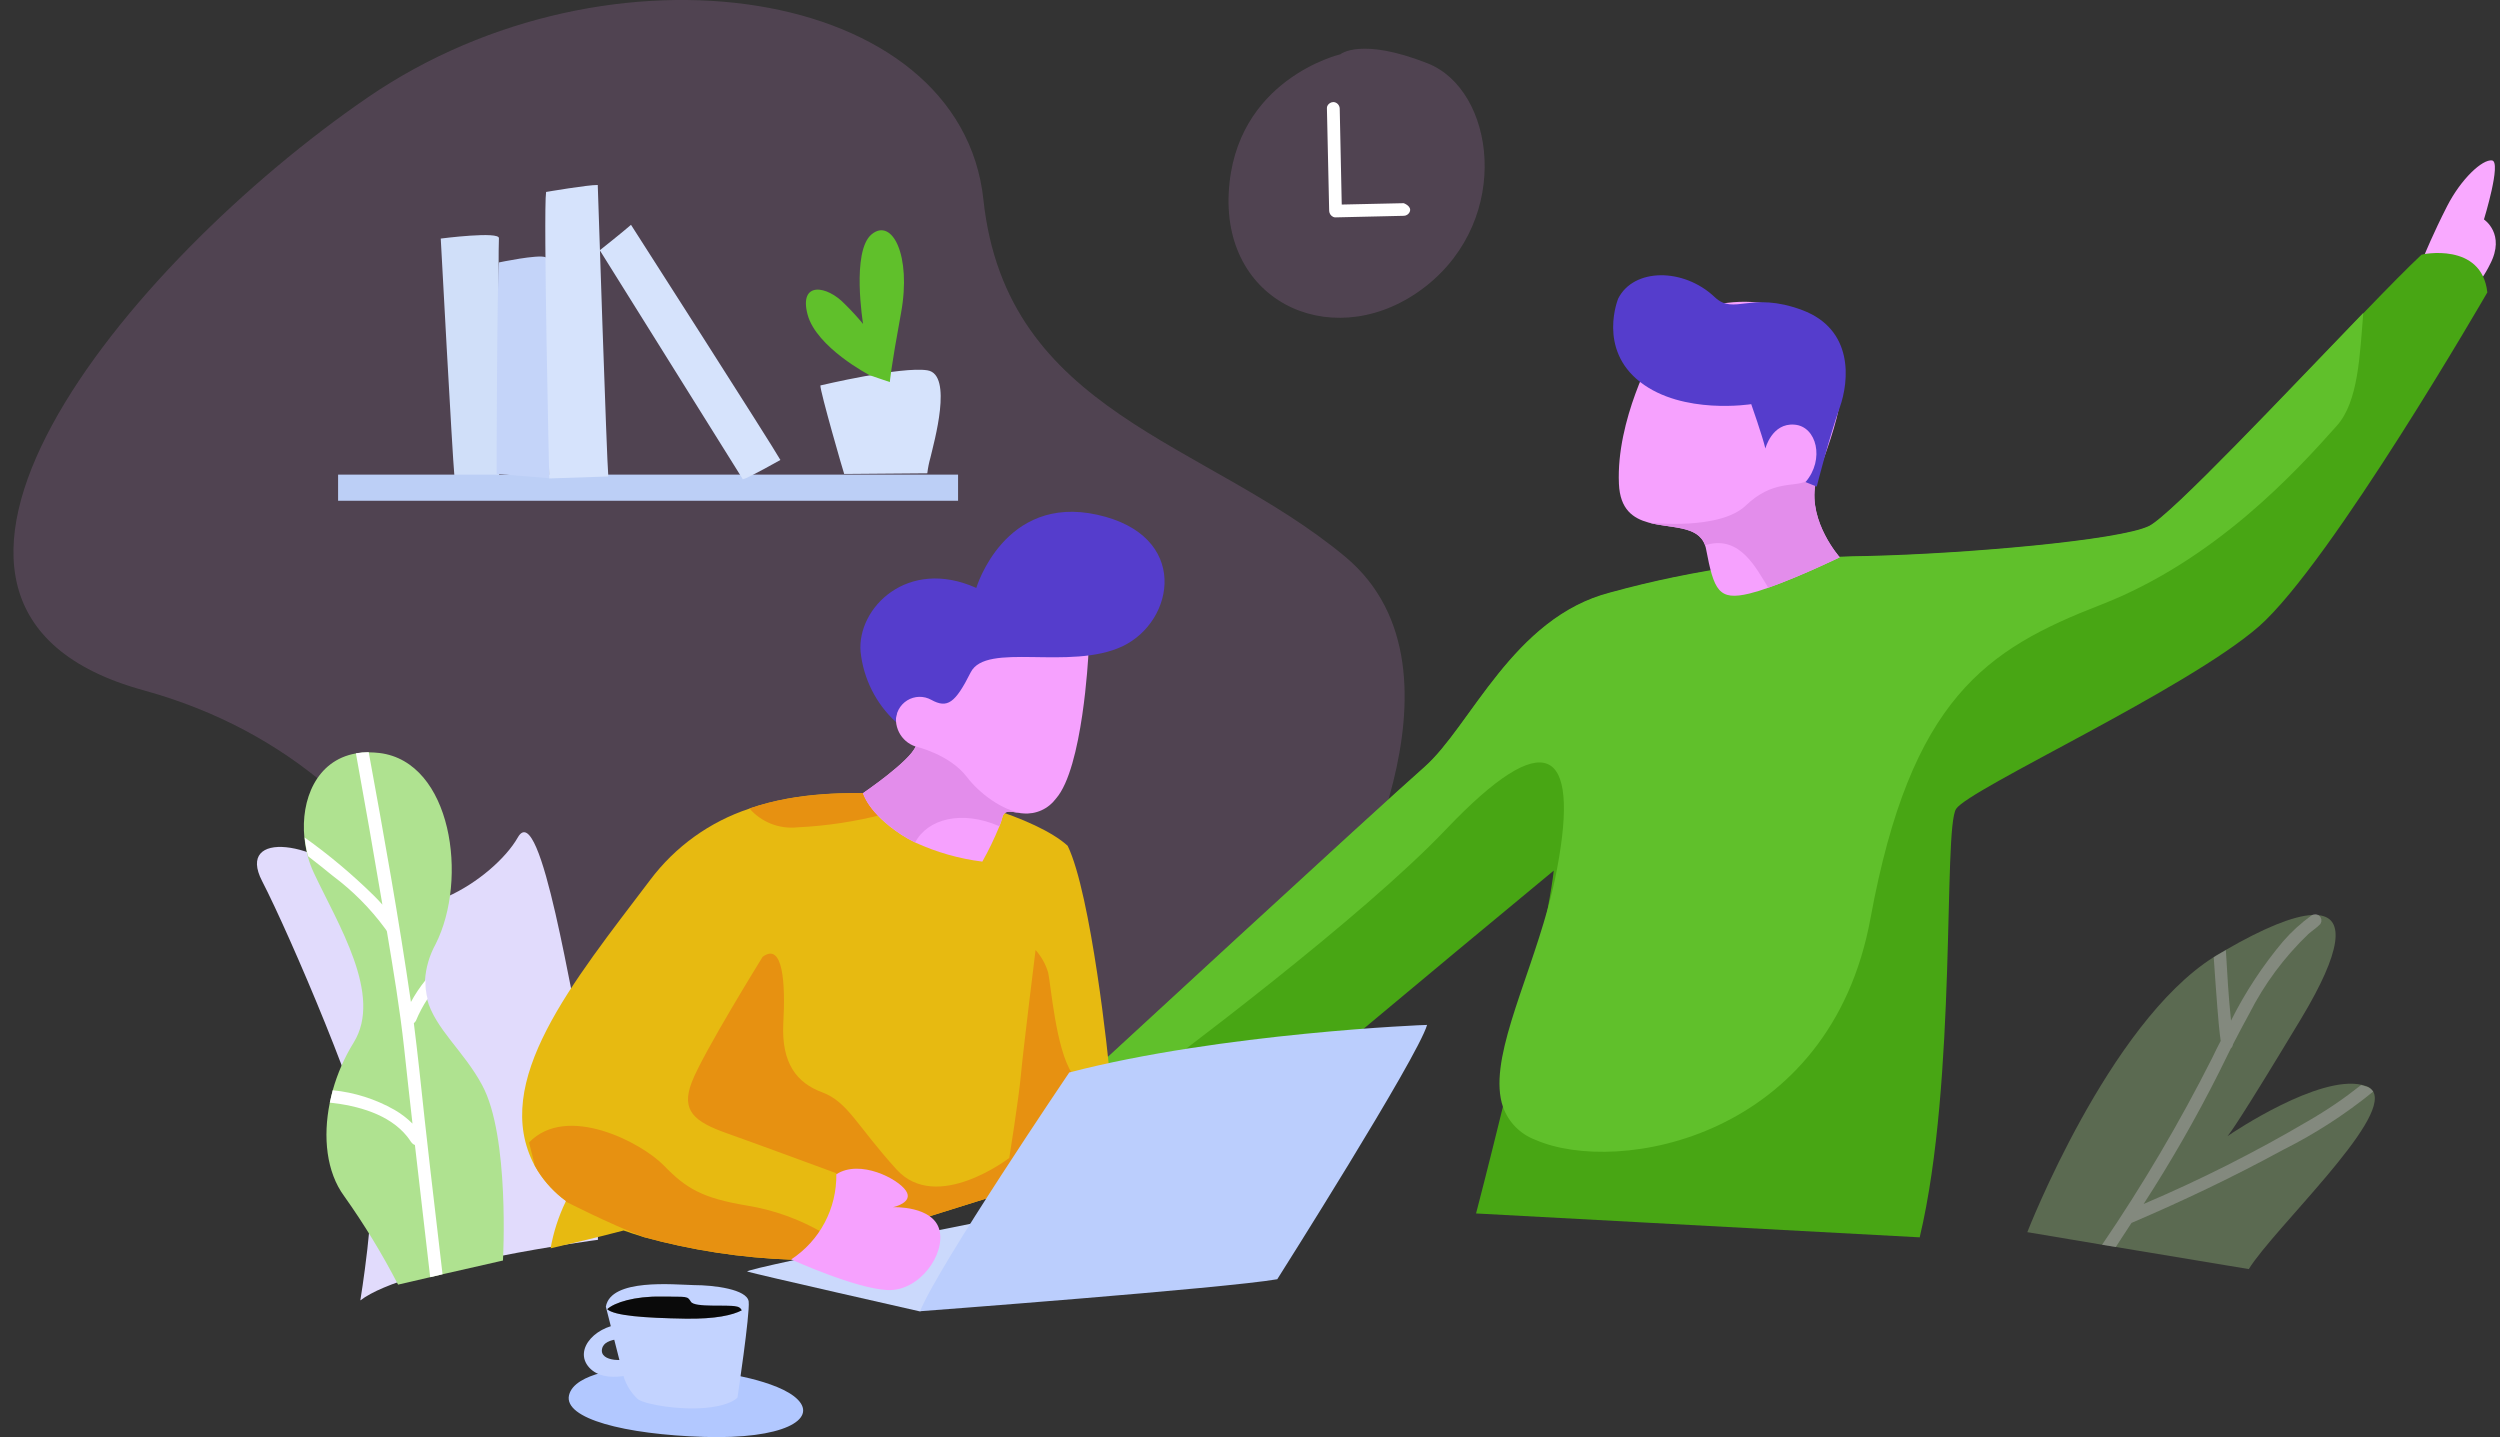 <svg width="167" height="96" viewBox="0 0 167 96" fill="none" xmlns="http://www.w3.org/2000/svg">
<rect x="0" y="0" width="167" height="96" fill="#333333" stroke="none"/>
<path fill-rule="evenodd" clip-rule="evenodd" d="M89.912 60.806C89.087 61.679 99.17 44.932 89.85 37.182C80.529 29.433 67.221 27.645 65.691 13.333C64.162 -0.979 40.738 -4.573 24.577 6.501C8.416 17.576 -10.505 40.583 9.572 46.105C29.648 51.627 33.46 71.504 34.285 75.236C35.125 78.968 77.95 77.027 79.345 76.079C80.729 75.116 90.737 59.934 89.912 60.806Z" fill="#F6A1FE" fill-opacity="0.15"/>
<path fill-rule="evenodd" clip-rule="evenodd" d="M24.07 86.867C24.07 86.867 25.075 80.819 24.805 77.658C24.535 74.514 19.313 62.34 17.512 58.864C15.71 55.388 21.353 56.126 24.204 59.361C27.071 62.581 33.011 58.714 34.587 55.945C36.146 53.176 38.265 67.546 38.999 70.013C39.719 72.481 39.944 82.819 39.944 82.819C39.944 82.819 27.176 84.49 24.07 86.867Z" fill="#E1DBFC"/>
<path fill-rule="evenodd" clip-rule="evenodd" d="M161.952 17.034C161.952 17.034 162.537 15.591 163.467 13.772C164.397 11.952 165.823 10.627 166.468 10.717C167.113 10.808 165.928 14.659 165.928 14.659C165.928 14.659 167.398 15.623 166.333 17.654C165.688 18.979 164.663 20.079 163.392 20.814C163.092 20.856 161.952 17.034 161.952 17.034Z" fill="#F9A9FF"/>
<path fill-rule="evenodd" clip-rule="evenodd" d="M166.154 19.532C166.154 19.532 155.71 37.619 150.893 41.847C146.062 46.06 131.537 52.696 130.667 54.035C129.794 55.389 130.741 72.136 128.235 82.654L98.601 81.059C98.601 81.059 99.411 77.96 100.386 73.969C101.451 69.62 102.727 64.234 103.387 60.683C103.582 59.675 103.717 58.8 103.792 58.155C103.792 58.155 92.253 67.692 86.326 72.736C82.425 76.046 77.713 74.647 74.937 73.307C74.115 72.92 73.332 72.457 72.596 71.923C72.596 71.923 92.045 53.987 95.148 51.264C98.255 48.525 101.061 41.272 107.573 39.602C113.209 38.054 119.017 37.235 124.859 37.164C131.266 37.014 141.574 36.126 143.555 35.163C145.055 34.425 152.738 26.253 157.869 20.928C159.52 19.213 160.916 17.799 161.756 17.016C161.739 16.989 165.778 16.131 166.154 19.532Z" fill="#48A614"/>
<path fill-rule="evenodd" clip-rule="evenodd" d="M70.256 64.719C70.271 64.704 70.286 64.704 70.301 64.689C70.271 64.704 70.238 64.734 70.211 64.751C70.226 64.751 70.241 64.734 70.256 64.719Z" fill="#E84F4B"/>
<path fill-rule="evenodd" clip-rule="evenodd" d="M157.87 20.901C157.63 23.76 157.54 26.83 156.1 28.44C153.354 31.525 147.952 37.438 140.328 40.402C132.691 43.367 127.649 46.632 124.948 61.348C122.248 76.064 108.037 78.547 102.561 76.139C102.064 75.954 101.613 75.661 101.239 75.282C100.866 74.903 100.58 74.446 100.4 73.943C99.38 70.964 101.916 66.044 103.401 60.657C103.641 59.784 103.851 58.896 104.017 58.008C105.547 49.867 103.236 48.423 96.604 55.39C90.994 61.288 78.598 70.574 74.937 73.281C74.115 72.894 73.332 72.43 72.596 71.897C72.596 71.897 92.045 53.96 95.148 51.237C98.255 48.498 101.061 41.246 107.573 39.575C113.209 38.028 119.017 37.209 124.859 37.138C131.266 36.987 141.574 36.099 143.555 35.136C145.041 34.398 152.724 26.228 157.87 20.901Z" fill="#60C02B"/>
<path fill-rule="evenodd" clip-rule="evenodd" d="M122.894 37.227C122.894 37.227 120.223 38.521 118.122 39.258C117.71 39.413 117.289 39.543 116.862 39.649C114.805 40.146 114.493 39.454 113.966 36.685C113.952 36.592 113.927 36.501 113.891 36.414C113.411 35.075 111.595 35.316 110.124 34.908C109.089 34.622 108.219 34.036 108.144 32.32C107.949 28.047 110.485 23.503 110.485 23.503C112.496 19.229 118.873 19.5 121.649 21.817C124.425 24.134 122.444 28.919 121.439 31.688C121.358 31.908 121.298 32.135 121.259 32.365C120.808 34.88 122.894 37.227 122.894 37.227Z" fill="#F6A1FE"/>
<path fill-rule="evenodd" clip-rule="evenodd" d="M122.894 37.228C122.894 37.228 120.223 38.522 118.122 39.259C117.327 37.995 116.262 35.768 114.026 36.386C113.981 36.401 113.951 36.401 113.906 36.416C113.426 35.077 111.611 35.317 110.14 34.91C110.29 34.925 114.881 35.436 116.623 33.766C118.394 32.066 119.849 32.547 120.63 32.156C120.795 32.081 121.02 32.156 121.275 32.352C120.808 34.883 122.894 37.228 122.894 37.228Z" fill="#E38DEB"/>
<path fill-rule="evenodd" clip-rule="evenodd" d="M108.098 19.938C108.098 19.938 106.703 23.294 109.569 25.523C112.42 27.734 116.982 26.997 116.982 26.997C116.982 26.997 117.73 29.119 117.927 29.961C117.927 29.961 118.363 28.246 119.862 28.366C121.363 28.472 121.903 30.698 120.61 32.203L121.358 32.504C121.358 32.504 122.231 29.073 122.889 27.238C123.546 25.403 123.819 21.986 120.368 20.707C116.917 19.429 115.851 21.084 114.546 19.85C112.465 17.877 109.134 17.893 108.098 19.938Z" fill="#553DCC"/>
<path fill-rule="evenodd" clip-rule="evenodd" d="M61.462 87.605C61.462 87.605 50.434 85.107 49.924 84.941C49.414 84.775 72.116 80.292 72.116 80.292L61.462 87.605Z" fill="#CBD9FC"/>
<path fill-rule="evenodd" clip-rule="evenodd" d="M74.142 71.94C74.172 72.242 73.737 72.919 73.092 73.731C71.307 76.003 67.886 79.434 67.886 79.434L52.85 84.144C49.523 84.026 46.22 83.52 43.007 82.638C42.557 82.502 42.092 82.352 41.657 82.198C39.917 82.665 36.78 83.387 36.78 83.387C36.971 82.307 37.309 81.259 37.786 80.272C37.786 80.257 37.801 80.242 37.801 80.227C37.057 79.684 36.421 79.005 35.925 78.225C35.85 78.105 35.79 77.985 35.715 77.864C32.744 72.28 38.251 65.629 43.428 58.785C45.103 56.552 47.418 54.888 50.06 54.016C53.421 52.857 56.797 52.978 58.911 52.993C59.421 52.993 59.857 52.993 60.202 52.978C63.038 52.782 69.295 54.633 71.32 56.499C72.882 59.708 74.067 70.783 74.142 71.94Z" fill="#E7BA11"/>
<path fill-rule="evenodd" clip-rule="evenodd" d="M73.092 73.731C71.307 76.003 67.886 79.434 67.886 79.434L52.85 84.144C49.523 84.026 46.22 83.52 43.007 82.638C40.592 81.705 37.816 80.275 37.816 80.275H37.801C37.801 80.26 37.816 80.245 37.816 80.23C37.072 79.687 36.436 79.008 35.94 78.229C35.865 78.108 35.805 77.988 35.73 77.867L35.34 76.317C37.861 73.699 42.842 76.317 44.343 77.852C45.828 79.387 46.908 80.034 49.894 80.531C51.681 80.821 53.4 81.438 54.966 82.35C55.639 81.14 55.956 79.763 55.881 78.378C55.881 78.378 50.707 76.467 48.544 75.699C46.381 74.932 45.483 74.194 46.203 72.311C46.908 70.429 50.945 63.915 50.945 63.915C52.31 62.906 52.475 65.69 52.325 68.353C52.19 71.032 53.225 72.341 54.936 72.972C56.646 73.619 57.202 75.154 59.887 78.118C62.573 81.081 67.42 77.35 67.42 77.35C67.42 77.35 68.05 73.423 68.201 71.766C68.351 70.109 69.176 63.46 69.176 63.46C69.563 63.893 69.85 64.408 70.016 64.966C70.197 65.748 70.526 70.052 71.607 71.692C72.027 72.347 72.582 73.069 73.092 73.731Z" fill="#E79111"/>
<path fill-rule="evenodd" clip-rule="evenodd" d="M59.077 54.381C57.166 54.878 55.21 55.175 53.239 55.268C52.648 55.328 52.051 55.243 51.498 55.024C50.945 54.804 50.452 54.454 50.06 54.004C53.422 52.846 56.798 52.966 58.912 52.981C59.017 53.673 59.077 54.381 59.077 54.381Z" fill="#E79111"/>
<path fill-rule="evenodd" clip-rule="evenodd" d="M55.866 78.442C55.882 79.569 55.614 80.682 55.086 81.677C54.559 82.671 53.789 83.515 52.85 84.129C52.85 84.129 57.111 86.071 59.271 86.175C61.43 86.28 63.172 83.768 62.752 82.16C62.331 80.535 59.66 80.64 59.66 80.64C59.66 80.64 61.056 80.339 60.516 79.541C59.992 78.744 57.442 77.418 55.866 78.442Z" fill="#F6A1FE"/>
<path fill-rule="evenodd" clip-rule="evenodd" d="M72.702 43.758C72.702 43.758 72.328 51.312 70.541 53.343C70.29 53.682 69.957 53.952 69.574 54.126C69.191 54.3 68.77 54.372 68.351 54.336C67.631 54.273 67.104 54.005 66.955 54.607C66.906 54.808 66.841 55.004 66.76 55.194C66.43 56.005 66.049 56.794 65.62 57.556C64.068 57.362 62.554 56.93 61.131 56.277C60.81 56.122 60.5 55.946 60.201 55.751C57.981 54.291 57.651 52.982 57.651 52.982C57.651 52.982 60.772 50.86 61.162 49.867C60.923 49.789 60.703 49.665 60.512 49.501C60.322 49.337 60.165 49.136 60.052 48.911C59.939 48.685 59.872 48.44 59.853 48.188C59.835 47.937 59.867 47.684 59.946 47.444C60.157 46.658 60.449 45.896 60.819 45.172L69.372 41.2L72.702 43.758Z" fill="#F6A1FE"/>
<path fill-rule="evenodd" clip-rule="evenodd" d="M68.35 54.336C67.63 54.273 67.103 54.004 66.954 54.607C66.905 54.807 66.84 55.003 66.759 55.193C64.253 54.095 61.959 54.697 61.132 56.277C60.811 56.122 60.5 55.946 60.202 55.751C57.981 54.291 57.651 52.982 57.651 52.982C57.651 52.982 60.772 50.86 61.163 49.867C61.163 49.867 63.428 50.378 64.584 51.898C65.409 52.982 66.955 54.156 68.35 54.336Z" fill="#E38DEB"/>
<path fill-rule="evenodd" clip-rule="evenodd" d="M59.842 48.227C58.513 47.005 57.675 45.334 57.486 43.532C57.246 40.613 60.623 37.212 65.216 39.274C65.216 39.274 67.077 33.014 73.289 34.383C79.516 35.752 78.496 41.5 74.985 43.171C71.474 44.826 65.876 42.857 64.841 44.916C63.806 46.975 63.283 47.339 62.215 46.752C61.967 46.613 61.686 46.542 61.402 46.549C61.118 46.555 60.84 46.638 60.599 46.788C60.357 46.938 60.159 47.151 60.026 47.404C59.893 47.657 59.83 47.941 59.842 48.227Z" fill="#553DCC"/>
<path fill-rule="evenodd" clip-rule="evenodd" d="M71.427 71.64C71.427 71.64 62.634 84.628 61.463 87.59C61.463 87.59 81.87 86.055 85.321 85.453C85.321 85.453 94.699 70.645 95.329 68.465C95.312 68.449 81.555 69.006 71.427 71.64Z" fill="#BBCEFD"/>
<path fill-rule="evenodd" clip-rule="evenodd" d="M41.972 91.396C41.972 91.396 38.371 91.637 38.01 93.202C37.65 94.767 41.732 95.82 47.029 95.986C52.34 96.152 54.577 94.812 53.301 93.503C52.026 92.179 47.884 91.652 47.884 91.652L41.972 91.396Z" fill="#B2C8FF"/>
<path fill-rule="evenodd" clip-rule="evenodd" d="M40.471 87.288C40.471 87.288 41.431 91.08 41.581 91.652C41.729 92.353 42.091 92.989 42.617 93.472C43.141 93.833 45.422 94.209 47.148 94.043C48.874 93.878 49.264 93.353 49.264 93.353C49.264 93.353 50.104 87.769 50.012 86.943C49.906 86.116 47.671 85.845 46.35 85.845C45.018 85.814 40.801 85.377 40.471 87.288Z" fill="#C3D3FF"/>
<path fill-rule="evenodd" clip-rule="evenodd" d="M49.548 87.53C48.948 87.844 47.823 88.117 45.797 88.086C43.036 88.041 41.041 87.891 40.561 87.454C41.056 87.003 42.392 86.582 44.176 86.612C45.962 86.627 45.197 86.687 45.452 87.078C45.707 87.485 48.588 87.123 49.188 87.274C49.266 87.28 49.34 87.307 49.403 87.352C49.467 87.397 49.517 87.458 49.548 87.53Z" fill="#A2A2A2"/>
<path fill-rule="evenodd" clip-rule="evenodd" d="M49.548 87.53C48.948 87.844 47.823 88.117 45.797 88.086C43.036 88.041 41.041 87.891 40.561 87.454C41.056 87.003 42.392 86.582 44.176 86.612C45.962 86.627 45.9 86.565 46.155 86.957C46.41 87.364 48.587 87.124 49.188 87.274C49.266 87.28 49.34 87.307 49.403 87.352C49.467 87.397 49.517 87.458 49.548 87.53Z" fill="#0A0A0A"/>
<path fill-rule="evenodd" clip-rule="evenodd" d="M41.911 88.435C42.006 88.537 42.078 88.659 42.125 88.79C42.171 88.922 42.191 89.062 42.181 89.202C42.092 89.549 40.396 89.232 40.216 90.105C40.036 90.993 41.837 90.993 42.376 90.586C42.376 90.586 42.901 91.128 42.782 91.625C42.782 91.625 40.456 92.558 39.361 91.354C38.25 90.133 39.886 88.387 41.911 88.435Z" fill="#C3D3FF"/>
<g opacity="0.55">
<path opacity="0.55" fill-rule="evenodd" clip-rule="evenodd" d="M150.218 84.775L141.35 83.301L140.435 83.15L135.424 82.308C135.424 82.308 140.84 68.374 147.877 63.935C147.954 63.88 148.034 63.829 148.117 63.785C148.312 63.664 148.508 63.559 148.688 63.453C151.181 62.01 153.159 61.194 154.435 61.121C154.59 61.111 154.746 61.116 154.9 61.136C156.61 61.332 156.475 63.468 153.699 68.073C149.678 74.754 148.927 75.761 148.792 75.897C149.272 75.566 154.885 71.819 157.765 72.466L158.08 72.556C158.267 72.621 158.426 72.749 158.53 72.918C159.641 74.859 151.929 82.035 150.218 84.775Z" fill="#B7E796"/>
<path opacity="0.55" fill-rule="evenodd" clip-rule="evenodd" d="M158.53 72.918C156.667 74.435 154.644 75.742 152.498 76.816C149.213 78.606 145.836 80.216 142.385 81.691C142.039 82.232 141.68 82.757 141.334 83.301L140.419 83.15C143.143 79.148 145.605 74.972 147.787 70.646C147.967 70.27 148.147 69.894 148.342 69.533C148.237 68.78 148.177 68.027 148.117 67.274C148.028 66.16 147.952 65.047 147.877 63.948C147.954 63.893 148.034 63.843 148.117 63.798C148.312 63.677 148.508 63.572 148.688 63.467C148.778 65.046 148.868 66.611 149.032 68.176C149.981 66.278 151.149 64.501 152.513 62.88C153.072 62.239 153.702 61.663 154.389 61.164L154.419 61.149C154.434 61.149 154.434 61.149 154.434 61.134C154.525 61.082 154.63 61.06 154.734 61.072C154.779 61.087 154.839 61.117 154.884 61.134L154.899 61.149L155.004 61.255L155.067 61.405V61.571L155.004 61.722C154.779 61.963 154.464 62.161 154.194 62.399C152.596 63.929 151.267 65.719 150.262 67.695C149.888 68.372 149.527 69.064 149.167 69.756C149.151 69.866 149.098 69.967 149.017 70.042C148.747 70.599 148.476 71.141 148.207 71.682C146.694 74.686 145.021 77.604 143.195 80.425C146.97 78.819 150.639 76.969 154.178 74.887C155.417 74.174 156.6 73.37 157.72 72.48L158.035 72.57C158.239 72.617 158.417 72.742 158.53 72.918Z" fill="white"/>
</g>
<path fill-rule="evenodd" clip-rule="evenodd" d="M29.442 15.936C29.442 15.936 30.207 30.245 30.357 31.84L33.343 31.81C33.343 31.81 33.268 16.402 33.328 15.921C33.404 15.424 29.442 15.936 29.442 15.936Z" fill="#D0DFF9"/>
<path d="M63.999 31.705H22.585V33.451H63.999V31.705Z" fill="#BCCFF6"/>
<path fill-rule="evenodd" clip-rule="evenodd" d="M33.328 17.531C33.328 17.531 35.969 16.974 36.449 17.184C36.914 17.395 36.704 31.946 36.704 31.946L33.178 31.66C33.163 31.675 33.208 18.268 33.328 17.531Z" fill="#C4D4F9"/>
<path fill-rule="evenodd" clip-rule="evenodd" d="M36.69 31.961C36.69 31.961 36.284 14.1 36.479 12.823C36.479 12.823 39.285 12.342 39.93 12.357C39.93 12.357 40.531 30.79 40.635 31.828L36.69 31.961Z" fill="#D6E3FC"/>
<path fill-rule="evenodd" clip-rule="evenodd" d="M40.066 16.718C40.066 16.718 41.641 15.469 42.151 15.018C42.151 15.018 51.589 29.749 52.13 30.726C52.13 30.726 49.999 31.93 49.624 32.02L40.066 16.718Z" fill="#D6E3FC"/>
<path fill-rule="evenodd" clip-rule="evenodd" d="M54.802 25.748C54.802 25.748 60.234 24.454 61.959 24.739C63.685 25.025 62.379 29.584 62.154 30.563C62.056 30.908 61.986 31.26 61.944 31.616L56.392 31.661C56.376 31.66 54.77 26.108 54.802 25.748Z" fill="#D6E3FC"/>
<path fill-rule="evenodd" clip-rule="evenodd" d="M58.102 25.07C58.102 25.07 54.531 23.218 53.945 21.007C53.36 18.78 55.236 19.05 56.439 20.317C56.867 20.736 57.272 21.178 57.654 21.64C57.654 21.64 56.859 16.78 58.225 15.652C59.59 14.523 60.895 17.051 60.19 20.903C59.485 24.739 59.442 25.522 59.442 25.522L58.102 25.07Z" fill="#60C02B"/>
<path fill-rule="evenodd" clip-rule="evenodd" d="M33.598 84.203L29.562 85.121L28.736 85.316L26.591 85.813C25.531 83.758 24.327 81.782 22.989 79.899C21.805 78.289 21.564 75.957 22.029 73.67C22.091 73.398 22.149 73.113 22.224 72.842C22.537 71.718 23.007 70.644 23.62 69.652C25.6 66.477 22.554 61.707 20.964 58.306C20.798 57.953 20.662 57.585 20.559 57.208C20.454 56.798 20.378 56.38 20.334 55.959C20.079 53.416 21.144 50.798 23.755 50.332C24.038 50.283 24.324 50.258 24.61 50.256C24.86 50.257 25.11 50.272 25.358 50.301C30.175 50.903 31.3 58.728 29.095 63.076C28.687 63.817 28.447 64.639 28.39 65.484C28.373 65.905 28.419 66.325 28.525 66.733C29.066 68.734 30.986 70.209 32.203 72.481C34.064 75.883 33.598 84.203 33.598 84.203Z" fill="#AFE290"/>
<path fill-rule="evenodd" clip-rule="evenodd" d="M29.562 85.122L28.736 85.317C28.391 82.368 28.051 79.424 27.716 76.485C27.491 76.422 27.386 76.138 27.206 75.928C26.005 74.422 23.875 73.852 22.032 73.656C22.094 73.385 22.152 73.1 22.227 72.829C23.678 72.972 25.083 73.418 26.353 74.138C26.791 74.391 27.194 74.699 27.554 75.056C27.359 73.37 27.18 71.7 26.998 70.03C26.713 67.411 26.278 64.809 25.843 62.206C25.809 62.142 25.769 62.081 25.724 62.025C24.742 60.689 23.569 59.508 22.243 58.519C21.687 58.068 21.132 57.616 20.577 57.195C20.472 56.785 20.396 56.367 20.352 55.946C21.991 57.116 23.537 58.414 24.974 59.828C25.169 60.024 25.364 60.219 25.544 60.43C24.974 57.044 24.384 53.674 23.774 50.319C24.056 50.27 24.342 50.245 24.629 50.243C25.649 55.81 26.64 61.349 27.45 66.933C27.729 66.417 28.056 65.929 28.425 65.474C28.408 65.894 28.454 66.315 28.561 66.722C28.254 67.187 27.992 67.681 27.78 68.197C27.743 68.254 27.697 68.305 27.645 68.347C27.78 69.371 27.885 70.394 28.005 71.417C28.481 75.958 29.022 80.532 29.562 85.122Z" fill="white"/>
<path fill-rule="evenodd" clip-rule="evenodd" d="M89.537 3.628C89.537 3.628 82.47 5.283 82.08 12.882C81.69 20.481 89.417 23.686 95.24 19.126C101.061 14.552 99.846 5.99 95.36 4.23C90.888 2.469 89.537 3.628 89.537 3.628Z" fill="#F6A1FE" fill-opacity="0.15"/>
<path fill-rule="evenodd" clip-rule="evenodd" d="M89.087 6.817C89.194 6.827 89.293 6.875 89.367 6.953C89.441 7.03 89.486 7.131 89.493 7.239L89.628 13.664L93.769 13.573C93.769 13.573 94.354 13.784 94.159 14.175C94.123 14.245 94.069 14.303 94.004 14.345C93.938 14.388 93.863 14.412 93.785 14.416L89.224 14.521C89.167 14.525 89.111 14.515 89.059 14.491C88.983 14.456 88.918 14.401 88.871 14.332C88.824 14.264 88.795 14.183 88.789 14.1L88.638 7.239C88.635 7.182 88.645 7.125 88.668 7.073C88.707 6.995 88.767 6.929 88.841 6.884C88.915 6.838 89.001 6.815 89.087 6.817Z" fill="white"/>
</svg>
